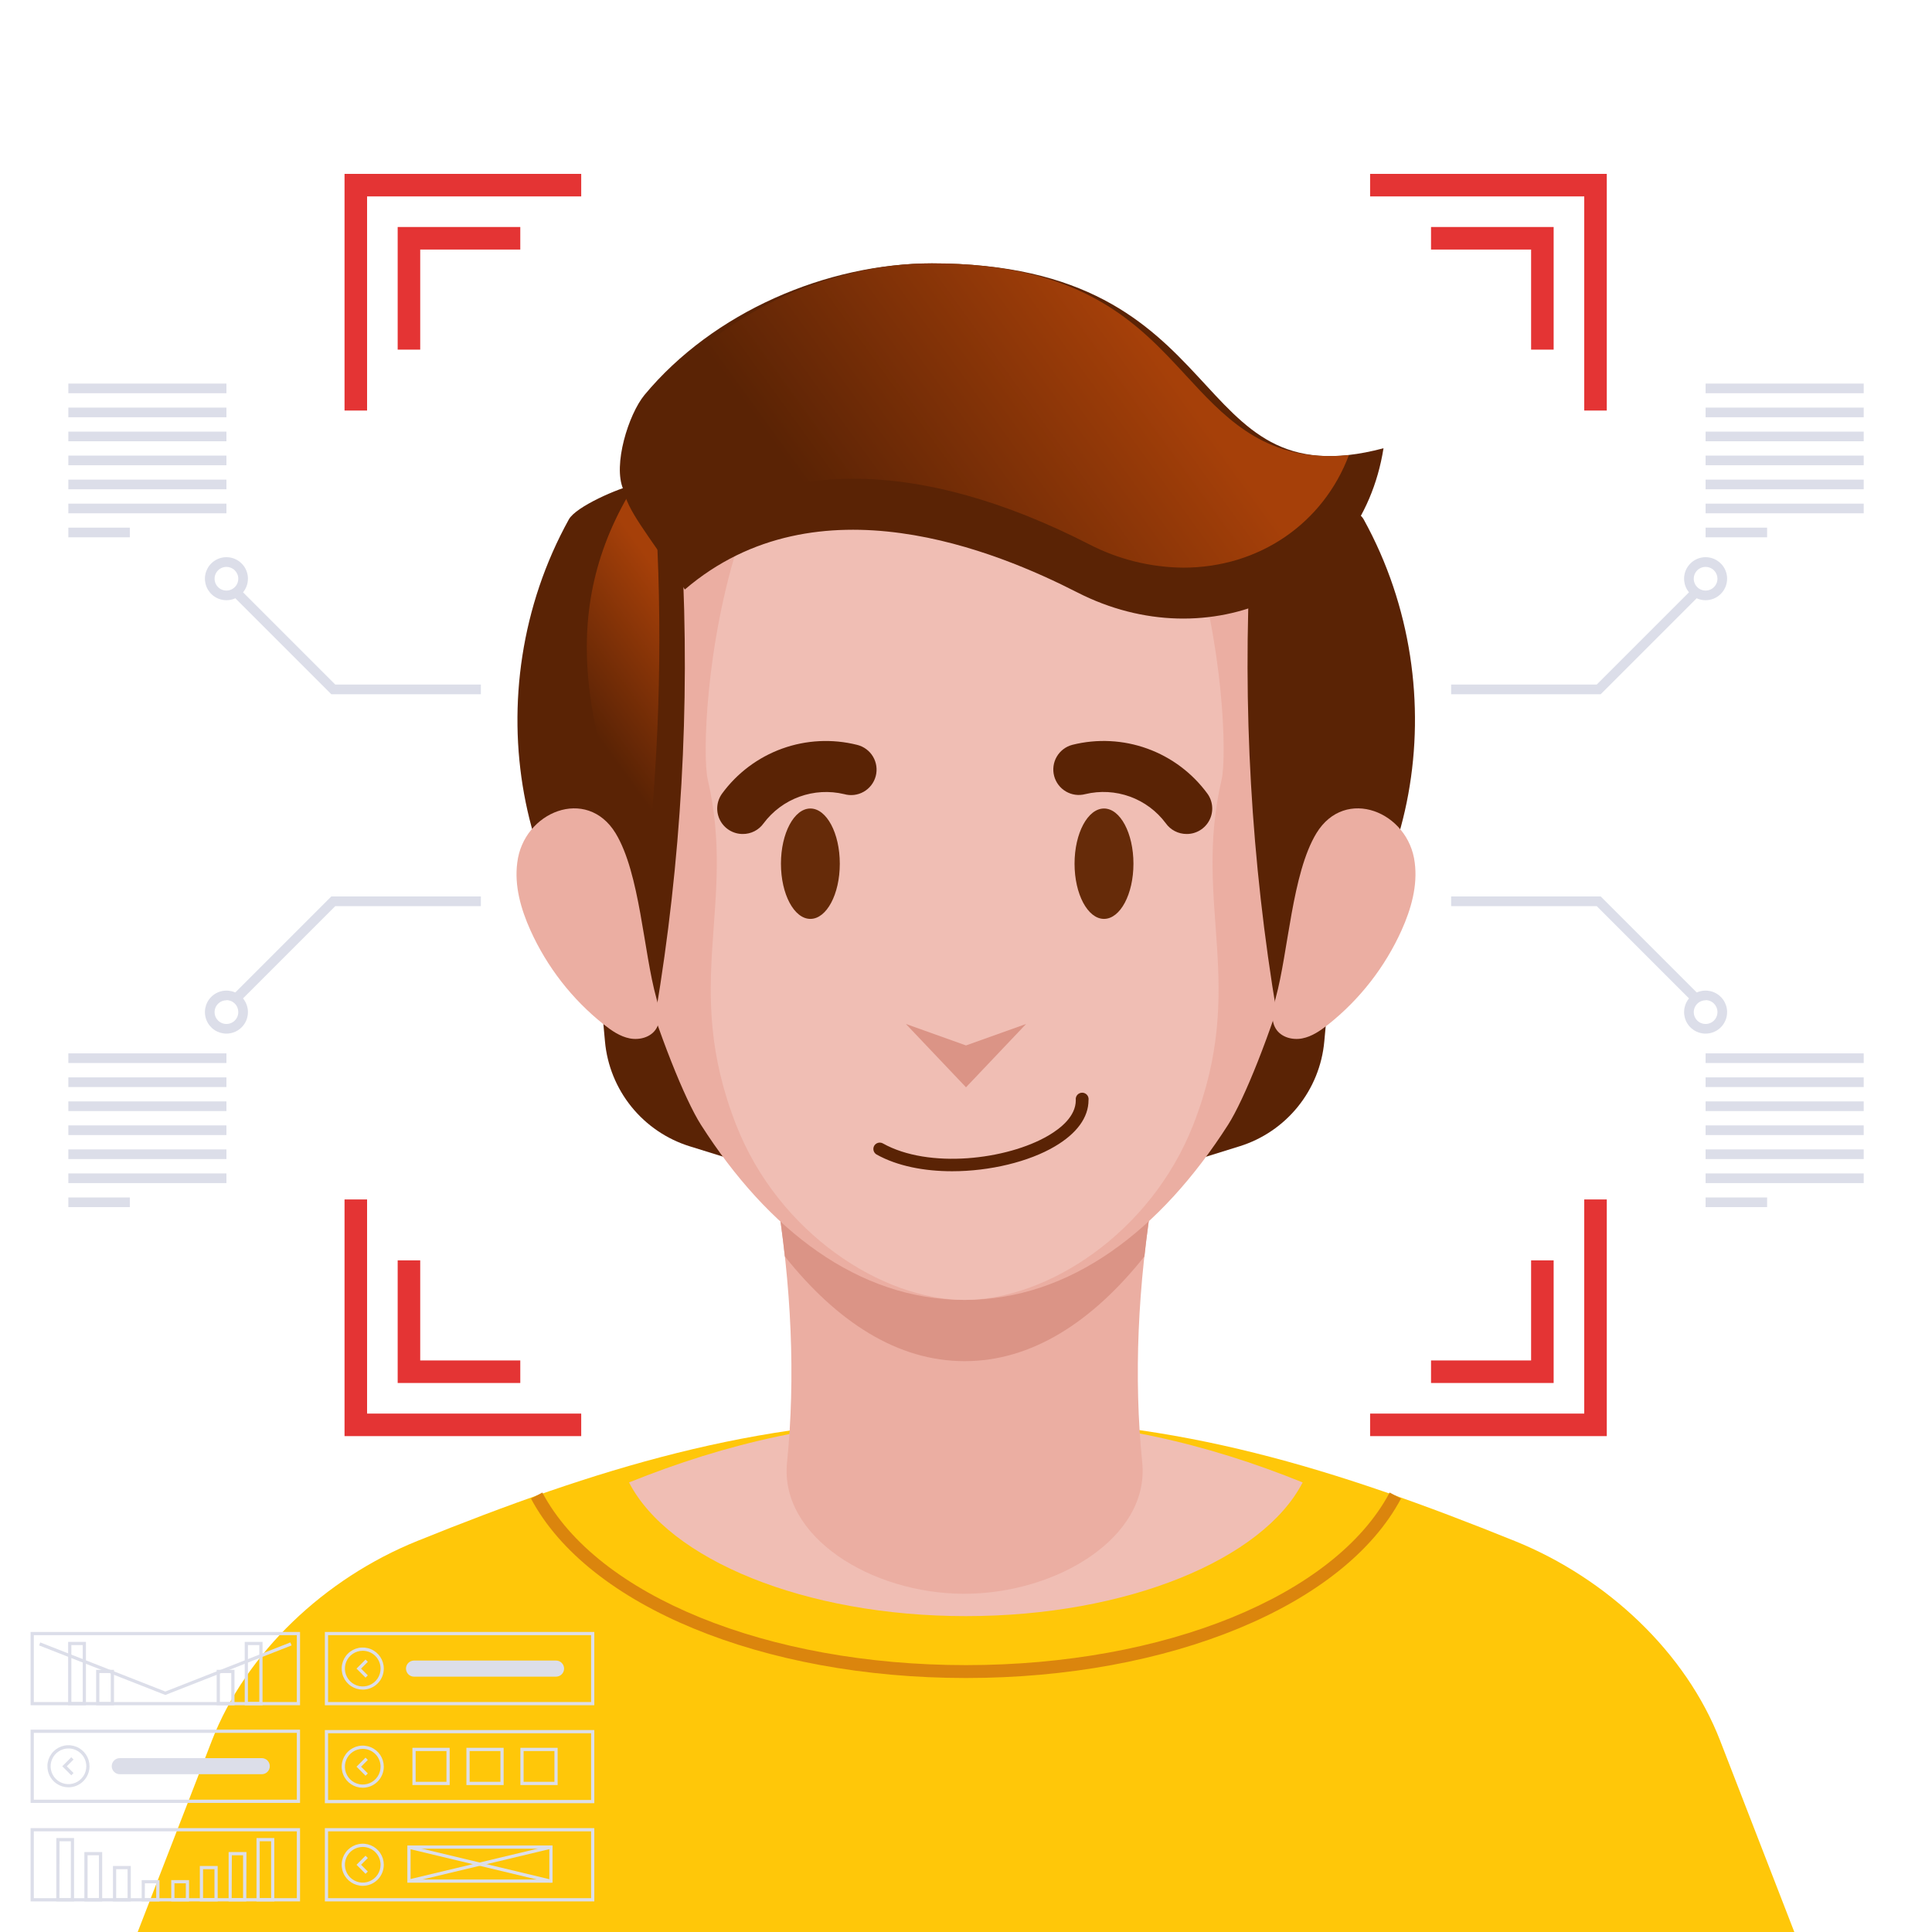 <svg width="157" height="157" viewBox="0 0 157 157" fill="none" xmlns="http://www.w3.org/2000/svg">
<path d="M139.782 141.446C137.011 134.295 130.603 128.253 123.088 125.223C108.539 119.349 95.655 115.332 80.24 115.332C79.654 115.332 79.076 115.332 78.5 115.348C77.924 115.363 77.346 115.332 76.76 115.332C61.345 115.332 48.461 119.349 33.912 125.223C26.397 128.258 19.989 134.3 17.218 141.446L11.189 157H145.811L139.782 141.446Z" fill="#FFC709"/>
<path d="M78.5 136.36C61.986 136.36 47.778 130.498 43.149 121.777L44.072 121.288C48.521 129.677 62.363 135.313 78.5 135.313C94.637 135.313 108.474 129.677 112.927 121.288L113.851 121.777C109.222 130.498 95.014 136.36 78.5 136.36Z" fill="#DB850D"/>
<path d="M80.24 115.327C79.654 115.327 79.076 115.327 78.5 115.348C77.924 115.369 77.346 115.327 76.76 115.327C67.201 115.327 58.967 117.303 51.117 120.466C54.335 126.72 65.367 131.331 78.487 131.331C91.607 131.331 102.641 126.72 105.857 120.466C98.046 117.303 89.801 115.327 80.24 115.327Z" fill="#F0BEB4"/>
<path d="M93.75 96.621H63.028C64.338 104.549 64.647 111.959 63.957 118.849C63.347 124.894 70.807 129.491 78.301 129.515C85.85 129.538 93.433 124.941 92.821 118.849C92.129 111.957 92.438 104.547 93.75 96.621Z" fill="#EBAEA2"/>
<path d="M48.592 78.429L49.162 84.633C49.338 86.576 50.087 88.422 51.313 89.939C52.54 91.456 54.189 92.574 56.052 93.153L59.228 94.14L56.392 78.44L48.592 78.429Z" fill="#5A2305"/>
<path d="M108.186 78.429L107.616 84.633C107.439 86.576 106.69 88.423 105.463 89.939C104.236 91.456 102.586 92.575 100.723 93.153L97.549 94.14L100.386 78.44L108.186 78.429Z" fill="#5A2305"/>
<path d="M63.028 96.621C63.333 98.475 63.583 100.301 63.779 102.1C68.031 107.435 72.937 110.612 78.388 110.612C83.838 110.612 88.747 107.435 92.999 102.1C93.195 100.3 93.441 98.476 93.75 96.621H63.028Z" fill="#DB9486"/>
<path d="M78.388 26.923C61.931 26.923 48.592 42.168 48.592 60.976C48.592 70.545 54.33 87.268 56.965 91.411C62.407 99.928 69.724 105.635 78.377 105.635C87.03 105.635 94.339 99.928 99.792 91.411C102.437 87.268 108.165 70.545 108.165 60.976C108.186 42.168 94.846 26.923 78.388 26.923Z" fill="#EBAEA2"/>
<path d="M103.756 82.378C101.675 70 100.957 57.431 101.616 44.897C101.684 43.612 101.778 42.28 102.401 41.152C103.023 40.025 104.285 39.143 105.541 39.407C106.723 39.653 110.232 41.15 110.818 42.209C118.598 56.303 115.057 74.251 103.756 82.378Z" fill="#5A2305"/>
<path d="M78.388 26.923C58.394 26.923 56.669 59.681 57.512 63.339C59.888 73.557 55.364 80.028 59.822 91.411C63.284 100.252 71.72 105.635 78.388 105.635C85.055 105.635 93.491 100.252 96.966 91.411C101.414 80.028 96.898 73.557 99.274 63.339C100.116 59.681 98.387 26.923 78.388 26.923Z" fill="#F0BEB4"/>
<path d="M53.278 82.378C55.358 70 56.075 57.431 55.416 44.897C55.348 43.612 55.254 42.28 54.644 41.152C54.034 40.025 52.76 39.143 51.504 39.407C50.321 39.653 46.81 41.15 46.226 42.209C38.434 56.303 41.974 74.251 53.278 82.378Z" fill="#5A2305"/>
<path d="M52.407 71.796C48.482 61.287 44.928 51.331 50.769 40.76C51.417 39.58 51.792 39.389 51.925 39.362C52.12 39.401 52.302 39.486 52.458 39.609C52.614 39.731 52.739 39.889 52.823 40.069C53.21 40.783 53.291 41.791 53.346 42.947C53.853 52.573 53.538 62.224 52.407 71.796Z" fill="url(#paint0_linear_5530_59607)"/>
<path d="M42.034 70.103C41.788 71.974 42.327 73.866 43.099 75.585C44.448 78.582 46.496 81.213 49.07 83.257C49.704 83.757 50.392 84.233 51.182 84.385C51.972 84.537 52.893 84.293 53.322 83.6C53.778 82.875 53.566 81.933 53.338 81.106C52.291 77.354 52.009 70.974 50.025 67.711C47.684 63.875 42.531 65.961 42.034 70.103Z" fill="#EBAEA2"/>
<path d="M114.966 70.103C115.212 71.974 114.673 73.866 113.901 75.585C112.552 78.582 110.504 81.213 107.93 83.257C107.296 83.757 106.608 84.233 105.818 84.385C105.028 84.537 104.107 84.293 103.678 83.6C103.222 82.875 103.434 81.933 103.664 81.106C104.698 77.354 104.991 70.974 106.975 67.711C109.316 63.875 114.469 65.961 114.966 70.103Z" fill="#EBAEA2"/>
<path d="M55.654 47.903C66.414 38.69 81.054 44.824 87.546 48.141C98.222 53.6 110.572 48.141 112.428 36.427C96.013 40.781 100.742 21.404 75.729 21.404C67.175 21.404 57.959 25.363 52.37 32.099C51.077 33.669 49.785 37.795 50.651 39.763C51.051 41.563 52.333 42.997 55.654 47.903Z" fill="#5A2305"/>
<path d="M96.16 46.129C93.488 46.106 90.859 45.453 88.488 44.221C81.582 40.692 75.13 38.902 69.313 38.902C64.341 38.902 59.893 40.231 56.127 42.85L55.188 41.498C53.602 39.216 52.88 38.177 52.668 37.235L52.624 37.039L52.543 36.853C52.103 35.856 52.953 32.559 53.964 31.342C58.977 25.3 67.52 21.399 75.729 21.399C87.967 21.399 92.439 26.245 96.385 30.523C99.347 33.736 102.403 37.065 108.045 37.065C108.555 37.065 109.073 37.039 109.615 36.986C107.545 42.492 102.364 46.129 96.16 46.129Z" fill="url(#paint1_linear_5530_59607)"/>
<path d="M96.427 67.772C96.096 67.772 95.77 67.694 95.476 67.543C95.182 67.392 94.928 67.172 94.736 66.903C93.998 65.91 92.985 65.156 91.822 64.735C90.659 64.313 89.397 64.243 88.195 64.532C87.932 64.602 87.658 64.619 87.388 64.583C87.119 64.546 86.859 64.457 86.624 64.321C86.389 64.184 86.183 64.002 86.018 63.786C85.853 63.57 85.733 63.323 85.663 63.06C85.594 62.797 85.576 62.523 85.613 62.254C85.649 61.984 85.738 61.725 85.875 61.49C86.011 61.255 86.193 61.049 86.409 60.884C86.626 60.719 86.872 60.598 87.135 60.529C89.154 60.021 91.279 60.128 93.237 60.836C95.196 61.545 96.897 62.822 98.125 64.504C98.346 64.814 98.478 65.179 98.505 65.559C98.531 65.939 98.453 66.32 98.277 66.658C98.101 66.996 97.835 67.279 97.509 67.475C97.182 67.672 96.808 67.775 96.427 67.772Z" fill="#5A2305"/>
<path d="M60.351 67.772C59.971 67.772 59.599 67.667 59.275 67.47C58.951 67.272 58.687 66.99 58.513 66.652C58.339 66.315 58.261 65.936 58.288 65.558C58.315 65.179 58.446 64.815 58.666 64.506C59.892 62.823 61.594 61.546 63.553 60.837C65.511 60.129 67.636 60.023 69.656 60.531C69.923 60.597 70.174 60.715 70.395 60.879C70.616 61.042 70.802 61.248 70.943 61.485C71.083 61.721 71.175 61.984 71.213 62.256C71.251 62.528 71.234 62.806 71.164 63.072C71.093 63.337 70.971 63.587 70.803 63.804C70.635 64.022 70.425 64.205 70.186 64.341C69.947 64.477 69.683 64.564 69.41 64.597C69.137 64.629 68.86 64.608 68.596 64.532C67.393 64.246 66.133 64.318 64.971 64.74C63.808 65.161 62.794 65.913 62.054 66.903C61.862 67.175 61.606 67.396 61.31 67.547C61.013 67.699 60.684 67.776 60.351 67.772Z" fill="#5A2305"/>
<path d="M92.107 70.187C92.107 72.662 91.036 74.672 89.715 74.672C88.394 74.672 87.321 72.662 87.321 70.187C87.321 67.711 88.394 65.702 89.715 65.702C91.036 65.702 92.107 67.709 92.107 70.187Z" fill="#662B09"/>
<path d="M65.854 74.672C67.174 74.672 68.245 72.664 68.245 70.187C68.245 67.71 67.174 65.702 65.854 65.702C64.533 65.702 63.462 67.71 63.462 70.187C63.462 72.664 64.533 74.672 65.854 74.672Z" fill="#662B09"/>
<path d="M77.37 95.179C75.13 95.179 72.937 94.768 71.236 93.821C71.117 93.753 71.029 93.64 70.992 93.508C70.955 93.376 70.971 93.235 71.037 93.114C71.105 92.996 71.217 92.909 71.349 92.871C71.48 92.834 71.621 92.85 71.741 92.915C75.478 95.009 81.831 94.252 85.193 92.28C86.209 91.683 87.423 90.71 87.423 89.401C87.411 89.326 87.415 89.25 87.436 89.177C87.456 89.104 87.492 89.037 87.541 88.979C87.591 88.921 87.652 88.875 87.72 88.844C87.789 88.812 87.864 88.795 87.94 88.795C88.015 88.795 88.09 88.812 88.159 88.844C88.228 88.875 88.289 88.921 88.338 88.979C88.387 89.037 88.423 89.104 88.443 89.177C88.464 89.25 88.468 89.326 88.456 89.401C88.456 90.806 87.509 92.109 85.719 93.161C83.629 94.399 80.457 95.179 77.37 95.179Z" fill="#5A2305"/>
<path d="M78.5 84.955L73.615 83.21L78.5 88.357L83.385 83.21L78.5 84.955Z" fill="#DB9486"/>
<path d="M130.572 116.703H111.339V114.872H128.74V97.471H130.572V116.703ZM47.231 116.703H27.998V97.471H29.83V114.872H47.231V116.703ZM130.572 33.362H128.74V15.961H111.339V14.13H130.572V33.362ZM29.83 33.362H27.998V14.13H47.231V15.961H29.83V33.362Z" fill="#E43434"/>
<path d="M126.254 112.386H116.29V110.554H124.422V102.421H126.254V112.386ZM42.28 112.386H32.316V102.421H34.148V110.554H42.28V112.386ZM126.254 28.412H124.422V20.279H116.29V18.447H126.254V28.412ZM34.148 28.412H32.316V18.447H42.28V20.279H34.148V28.412Z" fill="#E43434"/>
<path d="M130.077 56.416H117.923V55.63H129.753L137.54 47.843L138.095 48.398L130.077 56.416Z" fill="#DCDEE9"/>
<path d="M138.602 48.775C138.257 48.775 137.919 48.672 137.631 48.48C137.344 48.288 137.12 48.015 136.987 47.696C136.855 47.376 136.82 47.025 136.888 46.686C136.955 46.347 137.122 46.035 137.366 45.791C137.611 45.546 137.922 45.38 138.261 45.312C138.6 45.245 138.952 45.28 139.271 45.412C139.591 45.544 139.864 45.768 140.056 46.056C140.248 46.343 140.35 46.681 140.35 47.027C140.349 47.49 140.165 47.934 139.837 48.262C139.51 48.59 139.066 48.774 138.602 48.775ZM138.602 46.066C138.412 46.066 138.225 46.123 138.067 46.229C137.909 46.335 137.785 46.485 137.712 46.661C137.64 46.838 137.621 47.031 137.658 47.218C137.695 47.405 137.787 47.577 137.922 47.711C138.057 47.846 138.229 47.937 138.416 47.974C138.603 48.011 138.797 47.992 138.973 47.918C139.148 47.845 139.299 47.721 139.404 47.562C139.51 47.404 139.566 47.217 139.565 47.027C139.564 46.772 139.463 46.528 139.282 46.347C139.102 46.167 138.857 46.066 138.602 46.066Z" fill="#DCDEE9"/>
<path d="M151.45 31.17H138.602V31.955H151.45V31.17Z" fill="#DCDEE9"/>
<path d="M151.45 33.122H138.602V33.907H151.45V33.122Z" fill="#DCDEE9"/>
<path d="M151.45 35.074H138.602V35.859H151.45V35.074Z" fill="#DCDEE9"/>
<path d="M151.45 37.023H138.602V37.808H151.45V37.023Z" fill="#DCDEE9"/>
<path d="M151.45 38.975H138.602V39.76H151.45V38.975Z" fill="#DCDEE9"/>
<path d="M151.45 40.927H138.602V41.712H151.45V40.927Z" fill="#DCDEE9"/>
<path d="M143.6 42.879H138.602V43.664H143.6V42.879Z" fill="#DCDEE9"/>
<path d="M137.54 81.42L129.753 73.633H117.923V72.848H130.077L138.095 80.866L137.54 81.42Z" fill="#DCDEE9"/>
<path d="M138.602 83.995C138.256 83.995 137.918 83.892 137.631 83.7C137.343 83.508 137.119 83.235 136.987 82.915C136.855 82.596 136.82 82.244 136.888 81.905C136.956 81.566 137.122 81.254 137.367 81.01C137.612 80.766 137.924 80.599 138.263 80.532C138.602 80.465 138.954 80.5 139.273 80.633C139.592 80.766 139.865 80.99 140.057 81.278C140.249 81.566 140.351 81.904 140.35 82.25C140.349 82.713 140.165 83.157 139.837 83.484C139.51 83.811 139.065 83.995 138.602 83.995ZM138.602 81.287C138.412 81.287 138.226 81.343 138.067 81.449C137.909 81.555 137.785 81.705 137.713 81.881C137.64 82.057 137.621 82.251 137.658 82.437C137.695 82.624 137.787 82.796 137.921 82.93C138.056 83.065 138.228 83.157 138.414 83.194C138.601 83.231 138.795 83.212 138.971 83.139C139.147 83.066 139.297 82.943 139.403 82.785C139.509 82.626 139.565 82.44 139.565 82.25C139.567 82.122 139.543 81.995 139.496 81.877C139.448 81.759 139.377 81.651 139.288 81.56C139.198 81.469 139.091 81.397 138.974 81.348C138.856 81.299 138.73 81.273 138.602 81.274V81.287Z" fill="#DCDEE9"/>
<path d="M151.45 85.599H138.602V86.384H151.45V85.599Z" fill="#DCDEE9"/>
<path d="M151.45 87.551H138.602V88.336H151.45V87.551Z" fill="#DCDEE9"/>
<path d="M151.45 89.503H138.602V90.288H151.45V89.503Z" fill="#DCDEE9"/>
<path d="M151.45 91.453H138.602V92.238H151.45V91.453Z" fill="#DCDEE9"/>
<path d="M151.45 93.404H138.602V94.189H151.45V93.404Z" fill="#DCDEE9"/>
<path d="M151.45 95.356H138.602V96.141H151.45V95.356Z" fill="#DCDEE9"/>
<path d="M143.6 97.309H138.602V98.094H143.6V97.309Z" fill="#DCDEE9"/>
<path d="M39.077 56.416H26.923L18.905 48.398L19.46 47.843L27.247 55.63H39.077V56.416Z" fill="#DCDEE9"/>
<path d="M18.398 48.775C18.052 48.774 17.715 48.671 17.427 48.479C17.14 48.286 16.917 48.013 16.785 47.694C16.653 47.374 16.619 47.023 16.686 46.684C16.754 46.345 16.921 46.034 17.165 45.79C17.41 45.546 17.721 45.379 18.06 45.312C18.399 45.245 18.751 45.28 19.07 45.412C19.389 45.544 19.662 45.769 19.854 46.056C20.046 46.343 20.148 46.681 20.148 47.027C20.148 47.491 19.963 47.935 19.635 48.263C19.306 48.591 18.862 48.775 18.398 48.775ZM18.398 46.066C18.207 46.067 18.021 46.124 17.863 46.23C17.705 46.336 17.582 46.487 17.51 46.663C17.437 46.839 17.419 47.033 17.456 47.22C17.494 47.407 17.586 47.578 17.721 47.712C17.856 47.846 18.028 47.938 18.215 47.974C18.402 48.011 18.596 47.991 18.771 47.918C18.947 47.845 19.097 47.721 19.203 47.562C19.308 47.404 19.364 47.217 19.363 47.027C19.363 46.9 19.338 46.775 19.289 46.658C19.24 46.542 19.169 46.436 19.079 46.347C18.99 46.257 18.883 46.187 18.767 46.139C18.649 46.091 18.524 46.066 18.398 46.066Z" fill="#DCDEE9"/>
<path d="M18.4 31.17H5.553V31.955H18.4V31.17Z" fill="#DCDEE9"/>
<path d="M18.4 33.122H5.553V33.907H18.4V33.122Z" fill="#DCDEE9"/>
<path d="M18.4 35.074H5.553V35.859H18.4V35.074Z" fill="#DCDEE9"/>
<path d="M18.4 37.023H5.553V37.808H18.4V37.023Z" fill="#DCDEE9"/>
<path d="M18.4 38.975H5.553V39.76H18.4V38.975Z" fill="#DCDEE9"/>
<path d="M18.4 40.927H5.553V41.712H18.4V40.927Z" fill="#DCDEE9"/>
<path d="M10.55 42.879H5.553V43.664H10.55V42.879Z" fill="#DCDEE9"/>
<path d="M19.46 81.42L18.905 80.866L26.923 72.848H39.077V73.633H27.247L19.46 81.42Z" fill="#DCDEE9"/>
<path d="M18.398 83.995C18.053 83.994 17.715 83.892 17.428 83.7C17.142 83.508 16.918 83.235 16.786 82.916C16.654 82.598 16.619 82.247 16.686 81.908C16.753 81.57 16.918 81.258 17.162 81.014C17.405 80.769 17.716 80.602 18.054 80.534C18.392 80.465 18.743 80.499 19.063 80.629C19.382 80.76 19.656 80.983 19.849 81.269C20.042 81.555 20.146 81.891 20.148 82.237C20.15 82.467 20.105 82.696 20.018 82.909C19.931 83.123 19.802 83.317 19.639 83.48C19.476 83.644 19.283 83.773 19.07 83.862C18.857 83.95 18.628 83.995 18.398 83.995ZM18.398 81.287C18.207 81.287 18.02 81.344 17.862 81.451C17.704 81.558 17.581 81.709 17.509 81.886C17.437 82.063 17.419 82.257 17.457 82.444C17.496 82.631 17.589 82.802 17.725 82.936C17.861 83.07 18.034 83.16 18.222 83.196C18.409 83.231 18.603 83.21 18.779 83.135C18.954 83.06 19.104 82.935 19.208 82.775C19.312 82.615 19.366 82.427 19.363 82.237C19.363 82.11 19.338 81.984 19.29 81.867C19.241 81.75 19.17 81.644 19.08 81.555C18.991 81.465 18.884 81.394 18.767 81.346C18.65 81.298 18.524 81.273 18.398 81.274V81.287Z" fill="#DCDEE9"/>
<path d="M18.4 85.599H5.553V86.384H18.4V85.599Z" fill="#DCDEE9"/>
<path d="M18.4 87.551H5.553V88.336H18.4V87.551Z" fill="#DCDEE9"/>
<path d="M18.4 89.503H5.553V90.288H18.4V89.503Z" fill="#DCDEE9"/>
<path d="M18.4 91.453H5.553V92.238H18.4V91.453Z" fill="#DCDEE9"/>
<path d="M18.4 93.404H5.553V94.189H18.4V93.404Z" fill="#DCDEE9"/>
<path d="M18.4 95.356H5.553V96.141H18.4V95.356Z" fill="#DCDEE9"/>
<path d="M10.55 97.309H5.553V98.094H10.55V97.309Z" fill="#DCDEE9"/>
<path d="M48.296 138.573H26.399V132.618H48.296V138.573ZM26.661 138.312H48.034V132.879H26.661V138.312Z" fill="#DCDEE9"/>
<path d="M48.296 146.533H26.399V140.588H48.296V146.533ZM26.661 146.272H48.034V140.85H26.661V146.272Z" fill="#DCDEE9"/>
<path d="M48.296 154.514H26.399V148.559H48.296V154.514ZM26.661 154.252H48.034V148.82H26.661V154.252Z" fill="#DCDEE9"/>
<path d="M24.382 138.573H2.486V132.618H24.382V138.573ZM2.748 138.312H24.12V132.879H2.748V138.312Z" fill="#DCDEE9"/>
<path d="M24.382 154.514H2.486V148.559H24.382V154.514ZM2.748 154.252H24.12V148.82H2.748V154.252Z" fill="#DCDEE9"/>
<path d="M29.477 137.304C29.138 137.304 28.807 137.204 28.526 137.016C28.244 136.828 28.025 136.56 27.895 136.247C27.766 135.935 27.732 135.59 27.799 135.258C27.865 134.926 28.028 134.621 28.268 134.382C28.507 134.143 28.812 133.98 29.145 133.914C29.477 133.849 29.821 133.883 30.133 134.013C30.446 134.143 30.713 134.363 30.901 134.644C31.089 134.926 31.189 135.257 31.188 135.596C31.187 136.049 31.007 136.484 30.686 136.804C30.365 137.124 29.93 137.304 29.477 137.304ZM29.477 134.146C29.19 134.146 28.91 134.231 28.671 134.39C28.433 134.55 28.247 134.776 28.137 135.041C28.028 135.306 27.999 135.597 28.055 135.879C28.111 136.16 28.249 136.418 28.452 136.621C28.654 136.824 28.913 136.962 29.194 137.018C29.475 137.073 29.767 137.045 30.032 136.935C30.296 136.825 30.523 136.64 30.682 136.401C30.841 136.163 30.926 135.882 30.926 135.596C30.926 135.405 30.889 135.217 30.816 135.041C30.743 134.865 30.636 134.705 30.502 134.571C30.367 134.436 30.207 134.329 30.032 134.256C29.856 134.184 29.667 134.146 29.477 134.146Z" fill="#DCDEE9"/>
<path d="M29.704 136.328L28.972 135.596L29.704 134.86L29.89 135.046L29.341 135.596L29.89 136.145L29.704 136.328Z" fill="#DCDEE9"/>
<path d="M29.477 145.277C29.138 145.277 28.807 145.177 28.526 144.989C28.245 144.801 28.025 144.533 27.896 144.221C27.766 143.908 27.732 143.564 27.798 143.232C27.864 142.9 28.027 142.595 28.267 142.356C28.506 142.116 28.811 141.953 29.143 141.887C29.475 141.821 29.819 141.855 30.132 141.985C30.444 142.114 30.712 142.334 30.9 142.615C31.088 142.896 31.188 143.227 31.188 143.566C31.187 144.019 31.007 144.454 30.686 144.775C30.365 145.096 29.93 145.276 29.477 145.277ZM29.477 142.116C29.19 142.116 28.91 142.201 28.671 142.36C28.433 142.52 28.247 142.746 28.137 143.011C28.028 143.276 27.999 143.567 28.055 143.849C28.111 144.13 28.249 144.388 28.452 144.591C28.654 144.794 28.913 144.932 29.194 144.988C29.475 145.044 29.767 145.015 30.032 144.905C30.296 144.795 30.523 144.61 30.682 144.371C30.841 144.133 30.926 143.852 30.926 143.566C30.926 143.375 30.889 143.187 30.816 143.011C30.743 142.835 30.636 142.675 30.502 142.541C30.367 142.406 30.207 142.299 30.032 142.227C29.856 142.154 29.667 142.116 29.477 142.116Z" fill="#DCDEE9"/>
<path d="M29.704 144.301L28.972 143.566L29.704 142.831L29.89 143.016L29.341 143.566L29.89 144.115L29.704 144.301Z" fill="#DCDEE9"/>
<path d="M29.477 153.248C29.138 153.248 28.807 153.147 28.526 152.959C28.245 152.771 28.025 152.504 27.896 152.191C27.766 151.879 27.732 151.535 27.798 151.203C27.864 150.871 28.027 150.566 28.267 150.326C28.506 150.087 28.811 149.924 29.143 149.858C29.475 149.792 29.819 149.826 30.132 149.955C30.444 150.085 30.712 150.304 30.9 150.586C31.088 150.867 31.188 151.198 31.188 151.536C31.188 151.99 31.008 152.426 30.687 152.747C30.366 153.068 29.931 153.248 29.477 153.248ZM29.477 150.087C29.19 150.087 28.91 150.172 28.671 150.331C28.433 150.49 28.247 150.717 28.137 150.982C28.028 151.247 27.999 151.538 28.055 151.819C28.111 152.101 28.249 152.359 28.452 152.562C28.654 152.764 28.913 152.902 29.194 152.958C29.475 153.014 29.767 152.985 30.032 152.876C30.296 152.766 30.523 152.58 30.682 152.342C30.841 152.103 30.926 151.823 30.926 151.536C30.926 151.152 30.773 150.784 30.501 150.512C30.229 150.241 29.861 150.088 29.477 150.087Z" fill="#DCDEE9"/>
<path d="M29.704 152.272L28.972 151.537L29.704 150.801L29.89 150.987L29.341 151.537L29.89 152.086L29.704 152.272Z" fill="#DCDEE9"/>
<path d="M45.315 145.058H42.288V142.033H45.315V145.058ZM42.55 144.796H45.054V142.294H42.55V144.796Z" fill="#DCDEE9"/>
<path d="M40.927 145.058H37.902V142.033H40.927V145.058ZM38.164 144.796H40.666V142.294H38.164V144.796Z" fill="#DCDEE9"/>
<path d="M36.542 145.058H33.514V142.033H36.542V145.058ZM33.776 144.796H36.28V142.294H33.776V144.796Z" fill="#DCDEE9"/>
<path d="M44.902 152.994H33.103V149.969H44.902V152.994ZM33.365 152.732H44.64V150.23H33.365V152.732Z" fill="#DCDEE9"/>
<path d="M21.334 138.573H19.887V133.424H21.336L21.334 138.573ZM20.146 138.312H21.072V133.685H20.148L20.146 138.312Z" fill="#DCDEE9"/>
<path d="M19.055 138.574H17.608V135.695H19.055V138.574ZM17.869 138.312H18.793V135.957H17.869V138.312Z" fill="#DCDEE9"/>
<path d="M6.984 138.573H5.537V133.424H6.984V138.573ZM5.799 138.312H6.722V133.685H5.799V138.312Z" fill="#DCDEE9"/>
<path d="M9.263 138.574H7.813V135.695H9.263V138.574ZM8.075 138.312H9.001V135.957H8.075V138.312Z" fill="#DCDEE9"/>
<path d="M22.291 154.514H20.844V149.365H22.291V154.514ZM21.106 154.253H22.03V149.626H21.106V154.253Z" fill="#DCDEE9"/>
<path d="M20.015 154.514H18.578V150.503H20.028L20.015 154.514ZM18.827 154.253H19.753V150.765H18.84L18.827 154.253Z" fill="#DCDEE9"/>
<path d="M17.689 154.514H16.239V151.636H17.689V154.514ZM16.501 154.252H17.427V151.897H16.501V154.252Z" fill="#DCDEE9"/>
<path d="M15.363 154.514H13.915V152.782H15.363V154.514ZM14.177 154.252H15.101V153.043H14.177V154.252Z" fill="#DCDEE9"/>
<path d="M6.018 154.514H4.577V149.365H6.018V154.514ZM4.83 154.253H5.757V149.626H4.838L4.83 154.253Z" fill="#DCDEE9"/>
<path d="M8.303 154.514H6.856V150.503H8.303V154.514ZM7.117 154.253H8.041V150.765H7.117V154.253Z" fill="#DCDEE9"/>
<path d="M10.629 154.514H9.179V151.636H10.629V154.514ZM9.441 154.252H10.367V151.897H9.441V154.252Z" fill="#DCDEE9"/>
<path d="M12.955 154.514H11.513V152.782H12.963L12.955 154.514ZM11.767 154.252H12.694V153.043H11.775L11.767 154.252Z" fill="#DCDEE9"/>
<path d="M13.434 137.739L13.387 137.72L3.177 133.712L3.271 133.468L13.434 137.459L23.597 133.468L23.694 133.712L13.434 137.739Z" fill="#DCDEE9"/>
<path d="M33.266 149.983L33.205 150.237L44.742 153.003L44.803 152.748L33.266 149.983Z" fill="#DCDEE9"/>
<path d="M44.749 149.973L33.21 152.73L33.271 152.985L44.81 150.227L44.749 149.973Z" fill="#DCDEE9"/>
<path d="M45.185 136.25H33.645C33.472 136.25 33.305 136.181 33.182 136.058C33.06 135.935 32.991 135.769 32.991 135.596C32.991 135.422 33.06 135.256 33.182 135.133C33.305 135.01 33.472 134.941 33.645 134.941H45.185C45.358 134.941 45.525 135.01 45.647 135.133C45.77 135.256 45.839 135.422 45.839 135.596C45.839 135.769 45.77 135.935 45.647 136.058C45.525 136.181 45.358 136.25 45.185 136.25Z" fill="#DCDEE9"/>
<path d="M24.382 146.51H2.486V140.557H24.382V146.51ZM2.748 146.248H24.12V140.818H2.748V146.248Z" fill="#DCDEE9"/>
<path d="M5.563 145.243C5.225 145.243 4.894 145.143 4.612 144.955C4.331 144.767 4.112 144.5 3.982 144.187C3.852 143.874 3.819 143.53 3.885 143.198C3.951 142.866 4.114 142.561 4.353 142.322C4.592 142.083 4.897 141.92 5.229 141.854C5.561 141.788 5.905 141.822 6.218 141.951C6.531 142.081 6.798 142.3 6.986 142.581C7.174 142.863 7.274 143.194 7.274 143.532C7.274 143.986 7.093 144.421 6.772 144.741C6.452 145.062 6.017 145.243 5.563 145.243ZM5.563 142.085C5.276 142.085 4.996 142.17 4.757 142.33C4.519 142.489 4.333 142.716 4.224 142.981C4.114 143.246 4.085 143.537 4.141 143.818C4.198 144.1 4.336 144.358 4.539 144.561C4.742 144.763 5 144.901 5.282 144.957C5.563 145.012 5.855 144.983 6.12 144.873C6.384 144.763 6.611 144.577 6.77 144.338C6.929 144.099 7.013 143.819 7.013 143.532C7.012 143.148 6.859 142.78 6.587 142.509C6.315 142.237 5.947 142.085 5.563 142.085Z" fill="#DCDEE9"/>
<path d="M5.793 144.267L5.058 143.532L5.793 142.799L5.976 142.982L5.427 143.532L5.976 144.081L5.793 144.267Z" fill="#DCDEE9"/>
<path d="M21.271 144.178H9.734C9.561 144.178 9.394 144.11 9.272 143.987C9.149 143.864 9.08 143.698 9.08 143.524C9.08 143.351 9.149 143.184 9.272 143.062C9.394 142.939 9.561 142.87 9.734 142.87H21.271C21.445 142.87 21.611 142.939 21.734 143.062C21.856 143.184 21.925 143.351 21.925 143.524C21.925 143.698 21.856 143.864 21.734 143.987C21.611 144.11 21.445 144.178 21.271 144.178Z" fill="#DCDEE9"/>
<defs>
<linearGradient id="paint0_linear_5530_59607" x1="47.715" y1="58.781" x2="57.381" y2="51.781" gradientUnits="userSpaceOnUse">
<stop stop-color="#5A2305"/>
<stop offset="1" stop-color="#A64009"/>
</linearGradient>
<linearGradient id="paint1_linear_5530_59607" x1="68.941" y1="44.441" x2="92.782" y2="27.179" gradientUnits="userSpaceOnUse">
<stop stop-color="#5A2305"/>
<stop offset="1" stop-color="#A64009"/>
</linearGradient>
</defs>
</svg>
